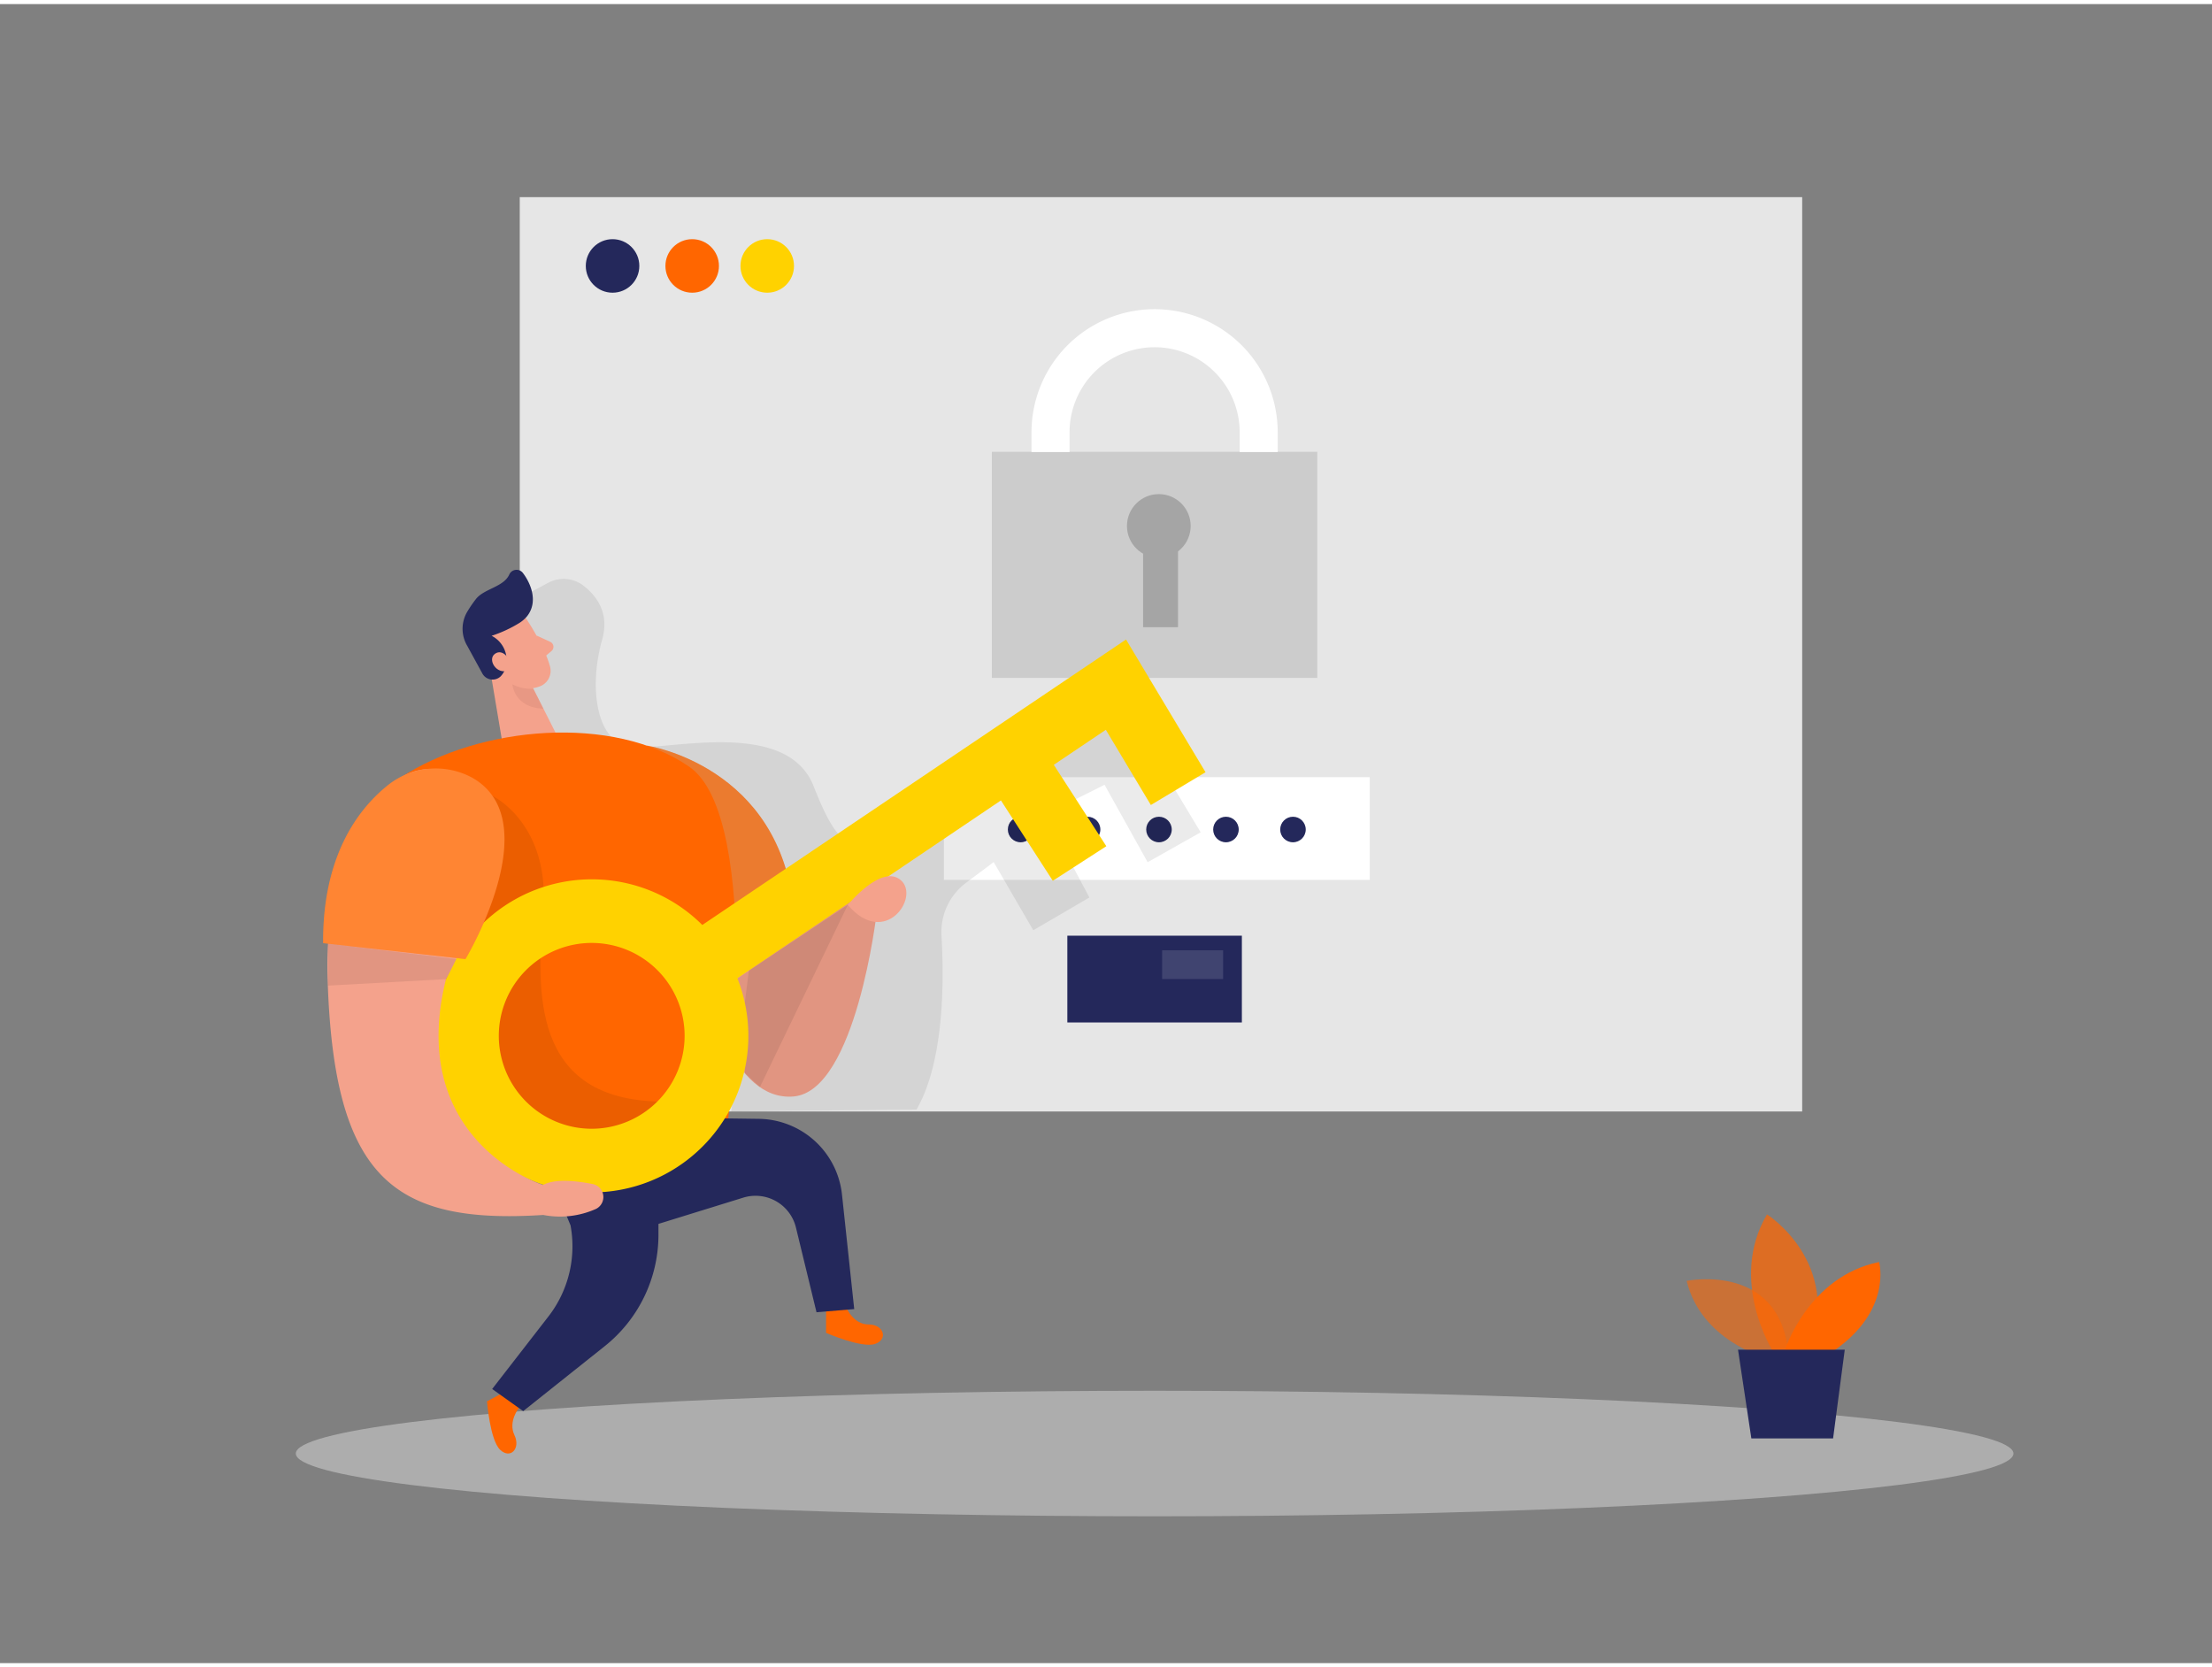 <svg id="Layer_1" data-name="Layer 1" xmlns="http://www.w3.org/2000/svg" viewBox="0 0 400 300" width="406" height="306" class="illustration styles_illustrationTablet__1DWOa"><rect x="0" y="0" width="400" height="300" fill="#808080" stroke="none"/><title>#13 authentication</title><rect x="94" y="34.9" width="231.9" height="165.34" transform="translate(419.89 235.15) rotate(-180)" fill="#e6e6e6"></rect><rect x="170.69" y="139.8" width="77" height="18.57" fill="#fff"></rect><circle cx="184.56" cy="149.26" r="2.31" fill="#24285b"></circle><circle cx="196.67" cy="149.26" r="2.31" fill="#24285b"></circle><circle cx="209.58" cy="149.26" r="2.31" fill="#24285b"></circle><circle cx="221.69" cy="149.26" r="2.31" fill="#24285b"></circle><circle cx="233.81" cy="149.26" r="2.31" fill="#24285b"></circle><rect x="179.36" y="80.96" width="58.85" height="40.89" fill="#a5a5a5" opacity="0.4"></rect><path d="M128,178.78s4.27,19.77,15.54,18.75,15-33.24,15-33.24l-4.14-3.89Z" fill="#f4a28c"></path><path d="M117,134.09s24.28,3.61,26.58,30.2l-15.93,6.81Z" fill="#ff6600"></path><path d="M127.65,171.1l-10.65-37s24.28,3.61,26.58,30.2" fill="#fff" opacity="0.2"></path><path d="M210,137.93l7.12,11.84-9.59,5.4-7.79-14L189,146.55l8,15-10.15,5.93-7.16-12.33-5,3.74a11.15,11.15,0,0,0-4.44,9.6c.48,8.13.5,22.76-4.52,31.42l-33.51.32,3.84-30.62L100,136.31l-4.46-14.69-2.84-13.54,6.45-3.44a5.88,5.88,0,0,1,6.35.52c2.35,1.81,4.76,4.93,3.39,9.76-2.42,8.56-1.08,18,4.53,19.3s28.61-5.66,33.69,7.17,7.75,13.9,20.05,3.75S200,124.92,200,124.92Z" opacity="0.08"></path><ellipse cx="208.79" cy="262.1" rx="155.3" ry="11.35" fill="#e6e6e6" opacity="0.45"></ellipse><path d="M93.85,253.83s-2,2.47-.83,4.92-.72,4.43-2.57,2.68-2.38-8.77-2.38-8.77l3.46-1.85Z" fill="#ff6600"></path><path d="M153.07,235.76s1.24,3,4,3,3.58,2.7,1.17,3.52-8.86-2-8.86-2l0-3.93Z" fill="#ff6600"></path><path d="M95.07,111s3.34,4.9,4.4,8.81a3,3,0,0,1-2.11,3.65,6.6,6.6,0,0,1-6.91-1.79L86.37,118a5.33,5.33,0,0,1-.75-6.11C87.35,108.17,93.18,107.9,95.07,111Z" fill="#f4a28c"></path><polygon points="88.21 117.87 90.92 134 101.85 134.5 95.49 121.9 88.21 117.87" fill="#f4a28c"></polygon><path d="M93.9,111.92a23.14,23.14,0,0,1-5,2.31A4.94,4.94,0,0,1,91.6,119a3.91,3.91,0,0,1-1.07,2.57A2.11,2.11,0,0,1,87.2,121l-2.7-4.94a6.05,6.05,0,0,1,0-6.19,21.93,21.93,0,0,1,1.6-2.33c1.48-1.84,5-2.14,6-4.4a1.44,1.44,0,0,1,2.44-.29c1.43,1.85,2.86,5.23.75,7.87A5.75,5.75,0,0,1,93.9,111.92Z" fill="#24285b"></path><path d="M92.07,118.49s-1.16-2-2.57-1,.25,3.85,2.43,3Z" fill="#f4a28c"></path><path d="M97,114.17l2.56,1.18a1,1,0,0,1,.22,1.59L98,118.43Z" fill="#f4a28c"></path><path d="M96.44,123.8a7.26,7.26,0,0,1-3.79-.8s.31,4.24,5.61,4.41Z" fill="#ce8172" opacity="0.31"></path><path d="M72.38,139.9c14.36-9.47,38.55-11.46,52.25-2,13.51,9.28,7,64.18,7,64.18l-28.05,8.45S49.36,170.1,72.38,139.9Z" fill="#ff6600"></path><path d="M99.09,211l4.08,9.84a20.72,20.72,0,0,1-4,16.48L89,250.43l5.61,4,14.74-11.74a25.77,25.77,0,0,0,9.72-20l0-5-1.83-6.42Z" fill="#24285b"></path><path d="M89,143.15s10.64,5,9.22,21.14-1.42,35.1,23.75,34.14v8.45l-16.49,2.48-19.65-19-1.7-29.2Z" opacity="0.08"></path><polygon points="134.74 193.35 137.42 195.82 153.31 162.89 133.21 176.26 134.74 193.35" opacity="0.08"></polygon><path d="M108.84,218.47l5.46,3.58,20.1-6.22a7.52,7.52,0,0,1,9.53,5.4l3.72,15.32,6.82-.57-2.21-20.7a15.33,15.33,0,0,0-15-13.7l-15.51-.21Z" fill="#24285b"></path><path d="M208.11,144.83,218,138.9l-14.38-24L127,166.52a28.31,28.31,0,1,0,6.34,9.63L181,144l9.38,14.53,9.68-6.25-9.5-14.72,9.41-6.33ZM107,203.37a16.8,16.8,0,1,1,16.8-16.8A16.82,16.82,0,0,1,107,203.37Z" fill="#ffd200"></path><path d="M89.25,150.6c1-10.61-12-16.55-19.26-8.71-5.8,6.29-11.29,16.9-10.75,34.35,1.11,36,11.81,44.46,39,42.72a15.91,15.91,0,0,0,9.57-1.11,2.4,2.4,0,0,0-.61-4.48c-3.06-.6-6.89-1-9,.17,0,0-24.85-7.86-17.55-37.23C80.71,176.31,88.08,162.89,89.25,150.6Z" fill="#f4a28c"></path><path d="M69.77,141.55c-5.16,4.27-11.45,12.68-11.34,28.26l25.74,2.88s15-24.94,1.26-32.78A13.89,13.89,0,0,0,69.77,141.55Z" fill="#ff6600"></path><path d="M69.77,141.55c-5.16,4.27-11.45,12.68-11.34,28.26l25.74,2.88s15-24.94,1.26-32.78A13.89,13.89,0,0,0,69.77,141.55Z" fill="#fff" opacity="0.2"></path><path d="M153.31,162.89s6.12-7.52,9.61-4.45S160,170.77,153.31,162.89Z" fill="#f4a28c"></path><polygon points="59.31 169.91 59.31 177.49 80.71 176.31 82.52 172.69 59.31 169.91" opacity="0.08"></polygon><circle cx="110.77" cy="47.35" r="4.84" fill="#24285b"></circle><circle cx="125.17" cy="47.35" r="4.84" fill="#ff6600"></circle><circle cx="138.74" cy="47.35" r="4.84" fill="#ffd200"></circle><path d="M231.05,81h-6.88V77.43a15.38,15.38,0,1,0-30.76,0V81h-6.88V77.43a22.26,22.26,0,0,1,44.52,0Z" fill="#fff"></path><circle cx="209.55" cy="94.37" r="5.76" fill="#a5a5a5"></circle><rect x="206.71" y="97.33" width="6.31" height="15.35" fill="#a5a5a5"></rect><rect x="193.01" y="168.46" width="31.56" height="15.69" fill="#24285b"></rect><rect x="210.15" y="171.1" width="11.03" height="5.2" fill="#fff" opacity="0.13"></rect><path d="M319.18,244.75S307.6,241.64,305,230.88c0,0,17.91-3.7,18.5,14.8Z" fill="#ff6600" opacity="0.58"></path><path d="M320.6,243.59s-8.14-12.74-1.07-24.73c0,0,13.67,8.61,7.68,24.73Z" fill="#ff6600" opacity="0.73"></path><path d="M322.68,243.59s4.22-13.51,17.12-16.12c0,0,2.46,8.75-8.29,16.12Z" fill="#ff6600"></path><polygon points="314.29 243.33 316.7 259.37 331.48 259.37 333.59 243.33 314.29 243.33" fill="#24285b"></polygon></svg>